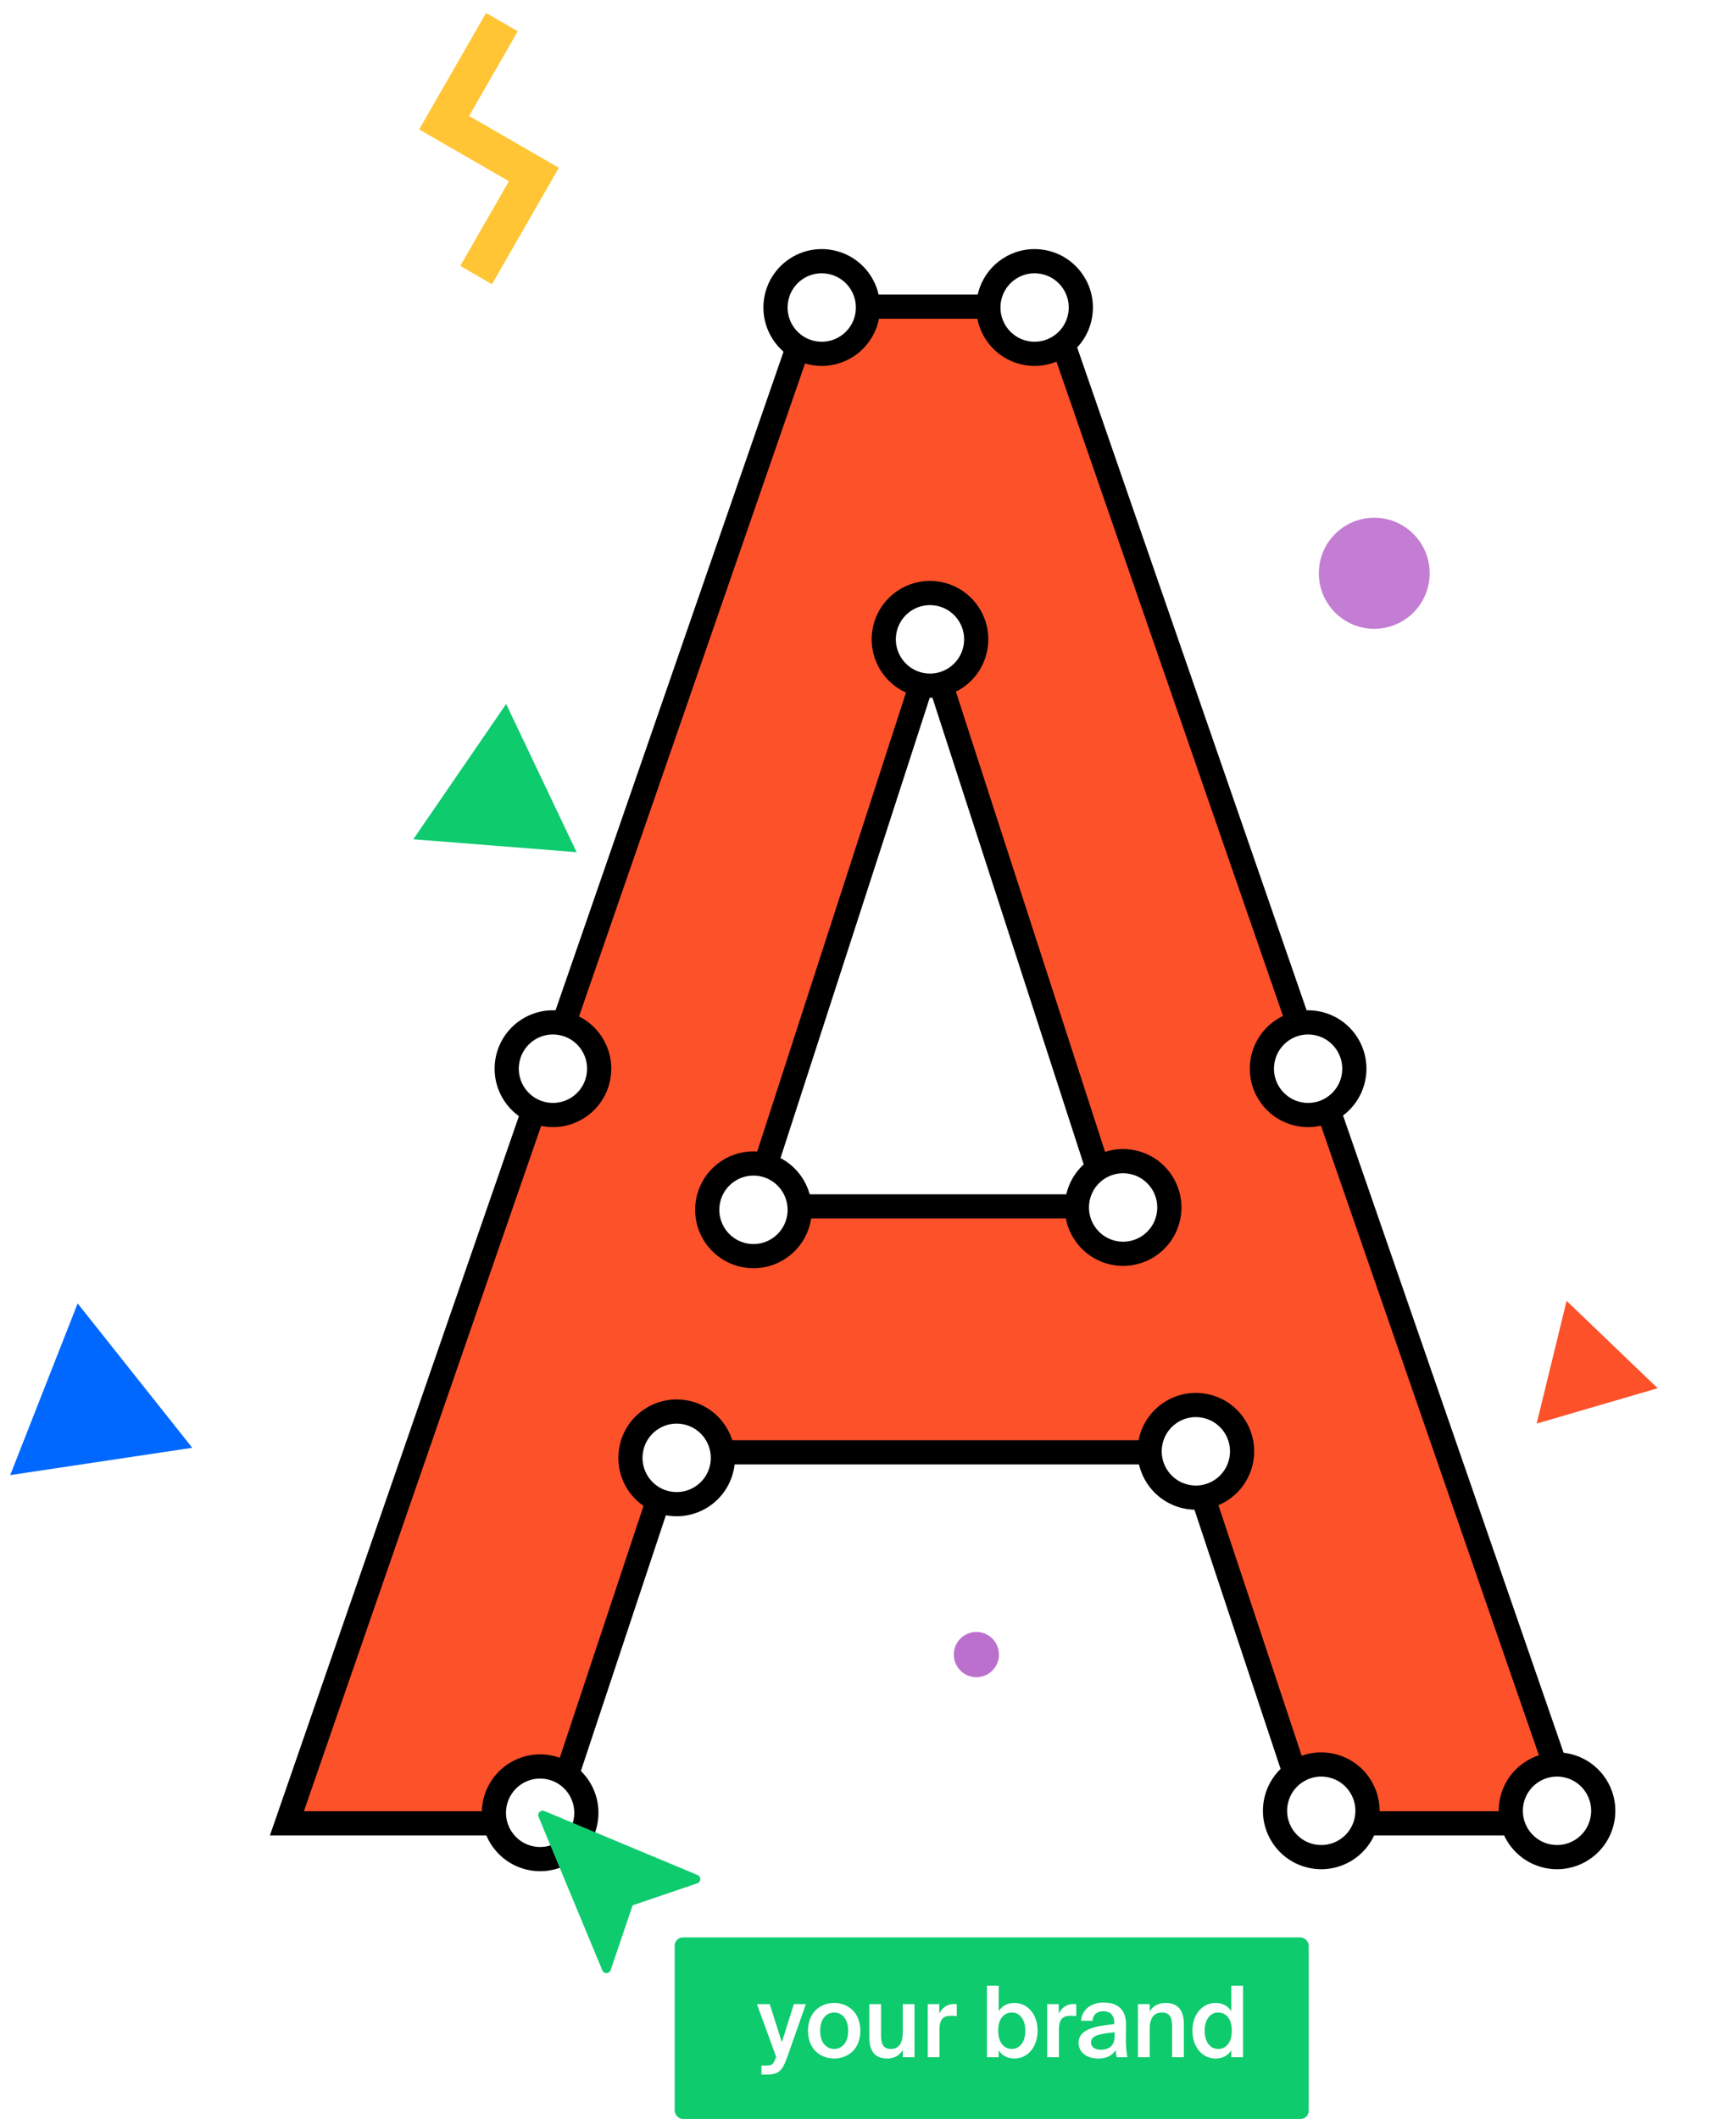 <svg width="422" height="515" viewBox="0 0 422 515" fill="none" xmlns="http://www.w3.org/2000/svg">
<path d="M71.097 439.241L69.746 443.143H73.875H131.758H133.879L134.548 441.13L163.854 352.978H288.816L318.122 441.13L318.791 443.143H320.912H378.795H382.924L381.573 439.241L255.988 76.51L255.303 74.532H253.209H199.461H197.367L196.682 76.51L71.097 439.241ZM226.335 159.033L269.838 293.207H182.832L226.335 159.033Z" fill="#FD512A" stroke="black" stroke-width="5.88"/>
<path d="M249.373 85.789C255.472 86.967 261.359 82.966 262.531 76.867C263.703 70.769 259.721 64.863 253.621 63.685C247.522 62.508 241.635 66.509 240.463 72.607C239.291 78.706 243.273 84.612 249.373 85.789Z" fill="white" stroke="black" stroke-width="5.88"/>
<path d="M197.627 85.789C203.727 86.967 209.614 82.966 210.786 76.867C211.958 70.769 207.976 64.863 201.876 63.685C195.777 62.508 189.89 66.509 188.718 72.607C187.545 78.706 191.528 84.612 197.627 85.789Z" fill="white" stroke="black" stroke-width="5.88"/>
<path d="M181.033 305.09C187.133 306.268 193.019 302.267 194.192 296.169C195.364 290.07 191.381 284.164 185.282 282.987C179.183 281.809 173.296 285.81 172.123 291.909C170.951 298.007 174.934 303.913 181.033 305.09Z" fill="white" stroke="black" stroke-width="5.88"/>
<path d="M270.891 304.52C276.99 305.697 282.877 301.696 284.05 295.598C285.222 289.499 281.239 283.593 275.14 282.416C269.041 281.239 263.154 285.239 261.981 291.338C260.809 297.436 264.792 303.342 270.891 304.52Z" fill="white" stroke="black" stroke-width="5.88"/>
<path d="M129.175 451.638C135.275 452.815 141.162 448.814 142.334 442.716C143.506 436.618 139.523 430.712 133.424 429.534C127.325 428.357 121.438 432.358 120.266 438.456C119.093 444.554 123.076 450.46 129.175 451.638Z" fill="white" stroke="black" stroke-width="5.88"/>
<path d="M319.057 451.155C325.156 452.333 331.043 448.332 332.215 442.234C333.387 436.135 329.405 430.229 323.305 429.052C317.206 427.874 311.319 431.875 310.147 437.974C308.975 444.072 312.957 449.978 319.057 451.155Z" fill="white" stroke="black" stroke-width="5.88"/>
<path d="M376.367 451.155C382.467 452.333 388.353 448.332 389.526 442.234C390.698 436.135 386.715 430.229 380.616 429.052C374.517 427.874 368.63 431.875 367.457 437.974C366.285 444.072 370.268 449.978 376.367 451.155Z" fill="white" stroke="black" stroke-width="5.88"/>
<path d="M288.573 363.785C294.672 364.963 300.559 360.962 301.731 354.863C302.903 348.765 298.921 342.859 292.821 341.682C286.722 340.504 280.835 344.505 279.663 350.603C278.491 356.702 282.473 362.608 288.573 363.785Z" fill="white" stroke="black" stroke-width="5.88"/>
<path d="M162.364 365.372C168.464 366.549 174.351 362.549 175.523 356.45C176.695 350.352 172.712 344.446 166.613 343.268C160.514 342.091 154.627 346.092 153.454 352.19C152.282 358.289 156.265 364.195 162.364 365.372Z" fill="white" stroke="black" stroke-width="5.88"/>
<path d="M132.288 270.792C138.387 271.97 144.274 267.969 145.447 261.87C146.619 255.772 142.636 249.866 136.537 248.688C130.437 247.511 124.551 251.512 123.378 257.61C122.206 263.709 126.189 269.615 132.288 270.792Z" fill="white" stroke="black" stroke-width="5.88"/>
<path d="M315.862 270.792C321.962 271.97 327.849 267.969 329.021 261.87C330.193 255.772 326.21 249.866 320.111 248.688C314.012 247.511 308.125 251.512 306.953 257.61C305.78 263.709 309.763 269.615 315.862 270.792Z" fill="white" stroke="black" stroke-width="5.88"/>
<path d="M223.945 166.438C230.044 167.616 235.931 163.615 237.103 157.516C238.276 151.418 234.293 145.512 228.194 144.334C222.094 143.157 216.207 147.158 215.035 153.256C213.863 159.355 217.845 165.261 223.945 166.438Z" fill="white" stroke="black" stroke-width="5.88"/>
<rect x="164.006" y="470.871" width="154.125" height="44.129" rx="2" fill="#0ECB6E"/>
<g clip-path="url(#clip0_198_2716)">
<path fill-rule="evenodd" clip-rule="evenodd" d="M131.146 440.393C131.454 440.084 131.918 439.992 132.32 440.16L169.568 455.712C169.981 455.884 170.245 456.294 170.229 456.742C170.214 457.19 169.924 457.582 169.501 457.726L153.782 463.076L148.443 478.829C148.299 479.253 147.908 479.544 147.461 479.559C147.014 479.574 146.605 479.31 146.433 478.896L130.914 441.569C130.747 441.166 130.838 440.702 131.146 440.393Z" fill="#0ECB6E"/>
</g>
<path d="M185.104 504.2H186.4C189.304 504.2 190.168 503.312 191.368 499.976L195.904 487.088H192.976L190.048 496.352L187.12 487.088H184L188.68 499.928L188.536 500.24C187.96 501.92 187.432 502.016 186.184 502.016H185.104V504.2ZM209.136 493.568C209.136 488.912 205.92 486.8 202.776 486.8C199.632 486.8 196.416 488.912 196.416 493.568C196.416 498.224 199.632 500.312 202.776 500.312C205.92 500.312 209.136 498.224 209.136 493.568ZM202.776 497.984C200.976 497.984 199.368 496.544 199.368 493.568C199.368 490.592 200.976 489.128 202.776 489.128C204.576 489.128 206.184 490.592 206.184 493.568C206.184 496.544 204.576 497.984 202.776 497.984ZM219.451 498.224V500H222.307V487.088H219.451V493.976C219.451 496.304 218.683 497.984 216.547 497.984C214.411 497.984 214.171 496.28 214.171 494.528V487.088H211.315V495.224C211.315 498.296 212.563 500.312 215.635 500.312C217.387 500.312 218.707 499.568 219.451 498.224ZM232.578 489.992V487.112C232.362 487.088 232.05 487.064 231.834 487.064C230.274 487.088 229.026 487.952 228.33 489.392V487.088H225.522V500H228.378V493.232C228.378 490.64 229.41 489.92 231.21 489.92C231.642 489.92 232.098 489.944 232.578 489.992ZM242.769 482.6H239.913V500H242.769V498.296C243.537 499.568 244.881 500.312 246.609 500.312C249.657 500.312 252.225 497.696 252.225 493.544C252.225 489.416 249.657 486.8 246.609 486.8C244.881 486.8 243.537 487.544 242.769 488.816V482.6ZM245.985 497.984C244.113 497.984 242.649 496.52 242.649 493.544C242.649 490.568 244.113 489.128 245.985 489.128C247.881 489.128 249.249 490.832 249.249 493.544C249.249 496.28 247.881 497.984 245.985 497.984ZM261.617 489.992V487.112C261.401 487.088 261.089 487.064 260.873 487.064C259.313 487.088 258.065 487.952 257.369 489.392V487.088H254.561V500H257.417V493.232C257.417 490.64 258.449 489.92 260.249 489.92C260.681 489.92 261.137 489.944 261.617 489.992ZM262.184 496.448C262.184 498.8 264.152 500.312 266.96 500.312C268.856 500.312 270.392 499.64 271.208 498.248C271.256 499.136 271.352 499.448 271.448 500H274.064C273.824 498.92 273.68 497.216 273.68 495.584C273.68 494.408 273.728 492.896 273.728 492.248C273.8 488.12 271.376 486.704 268.28 486.704C265.16 486.704 262.976 488.504 262.784 491.144H265.592C265.664 489.584 266.744 488.816 268.184 488.816C269.6 488.816 270.872 489.488 270.872 491.696V491.936C266.144 492.416 262.184 493.232 262.184 496.448ZM270.944 493.928V494.912C270.944 497.096 269.696 498.176 267.584 498.176C266.144 498.176 265.208 497.504 265.208 496.376C265.208 494.888 266.864 494.312 270.944 493.928ZM279.472 488.888V487.088H276.616V500H279.472V493.136C279.472 490.808 280.288 489.128 282.472 489.128C284.656 489.128 284.92 490.832 284.92 492.584V500H287.776V491.888C287.776 488.816 286.504 486.8 283.384 486.8C281.584 486.8 280.216 487.544 279.472 488.888ZM299.317 482.6V488.816C298.549 487.544 297.205 486.8 295.477 486.8C292.429 486.8 289.861 489.416 289.861 493.544C289.861 497.696 292.429 500.312 295.477 500.312C297.205 500.312 298.549 499.568 299.317 498.296V500H302.173V482.6H299.317ZM296.101 489.128C297.973 489.128 299.437 490.568 299.437 493.544C299.437 496.52 297.973 497.984 296.101 497.984C294.205 497.984 292.837 496.28 292.837 493.544C292.837 490.832 294.205 489.128 296.101 489.128Z" fill="white"/>
<g filter="url(#filter0_d_198_2716)">
<path d="M40.55 328.831L68.412 363.92L24.157 370.555L40.55 328.831Z" fill="#0068FF"/>
</g>
<g filter="url(#filter1_d_198_2716)">
<path d="M417.796 345.645L388.382 354.237L395.663 324.413L417.796 345.645Z" fill="#FD512A"/>
</g>
<g filter="url(#filter2_d_198_2716)">
<path fill-rule="evenodd" clip-rule="evenodd" d="M158.136 63.339L146.308 83.922L138.606 79.477L150.434 58.895L128.611 46.301L133.046 38.582L133.046 38.583L144.874 18L152.576 22.445L140.749 43.027L162.571 55.621L158.136 63.339L158.136 63.339Z" fill="#FFC534"/>
</g>
<g filter="url(#filter3_d_198_2716)">
<ellipse cx="357.773" cy="152.5" rx="13.471" ry="13.5" fill="#C37DD2"/>
</g>
<g filter="url(#filter4_d_198_2716)">
<ellipse cx="247.008" cy="407.5" rx="5.488" ry="5.5" fill="#BC70CD"/>
</g>
<g filter="url(#filter5_d_198_2716)">
<path d="M142.324 181.814L159.456 217.835L119.761 214.693L142.324 181.814Z" fill="#0ECB6E"/>
</g>
<defs>
<filter id="filter0_d_198_2716" x="0.073" y="314.381" width="68.338" height="56.174" filterUnits="userSpaceOnUse" color-interpolation-filters="sRGB">
<feFlood flood-opacity="0" result="BackgroundImageFix"/>
<feColorMatrix in="SourceAlpha" type="matrix" values="0 0 0 0 0 0 0 0 0 0 0 0 0 0 0 0 0 0 127 0" result="hardAlpha"/>
<feOffset dx="-21.675" dy="-12.042"/>
<feGaussianBlur stdDeviation="1.204"/>
<feColorMatrix type="matrix" values="0 0 0 0 0 0 0 0 0 0 0 0 0 0 0 0 0 0 0.25 0"/>
<feBlend mode="normal" in2="BackgroundImageFix" result="effect1_dropShadow_198_2716"/>
<feBlend mode="normal" in="SourceGraphic" in2="effect1_dropShadow_198_2716" result="shape"/>
</filter>
<filter id="filter1_d_198_2716" x="371.892" y="314.519" width="45.904" height="39.718" filterUnits="userSpaceOnUse" color-interpolation-filters="sRGB">
<feFlood flood-opacity="0" result="BackgroundImageFix"/>
<feColorMatrix in="SourceAlpha" type="matrix" values="0 0 0 0 0 0 0 0 0 0 0 0 0 0 0 0 0 0 127 0" result="hardAlpha"/>
<feOffset dx="-14.841" dy="-8.245"/>
<feGaussianBlur stdDeviation="0.824"/>
<feColorMatrix type="matrix" values="0 0 0 0 0 0 0 0 0 0 0 0 0 0 0 0 0 0 0.25 0"/>
<feBlend mode="normal" in2="BackgroundImageFix" result="effect1_dropShadow_198_2716"/>
<feBlend mode="normal" in="SourceGraphic" in2="effect1_dropShadow_198_2716" result="shape"/>
</filter>
<filter id="filter2_d_198_2716" x="98.922" y="0.187" width="63.649" height="83.735" filterUnits="userSpaceOnUse" color-interpolation-filters="sRGB">
<feFlood flood-opacity="0" result="BackgroundImageFix"/>
<feColorMatrix in="SourceAlpha" type="matrix" values="0 0 0 0 0 0 0 0 0 0 0 0 0 0 0 0 0 0 127 0" result="hardAlpha"/>
<feOffset dx="-26.72" dy="-14.845"/>
<feGaussianBlur stdDeviation="1.484"/>
<feColorMatrix type="matrix" values="0 0 0 0 0 0 0 0 0 0 0 0 0 0 0 0 0 0 0.25 0"/>
<feBlend mode="normal" in2="BackgroundImageFix" result="effect1_dropShadow_198_2716"/>
<feBlend mode="normal" in="SourceGraphic" in2="effect1_dropShadow_198_2716" result="shape"/>
</filter>
<filter id="filter3_d_198_2716" x="317.96" y="123.195" width="53.284" height="42.805" filterUnits="userSpaceOnUse" color-interpolation-filters="sRGB">
<feFlood flood-opacity="0" result="BackgroundImageFix"/>
<feColorMatrix in="SourceAlpha" type="matrix" values="0 0 0 0 0 0 0 0 0 0 0 0 0 0 0 0 0 0 127 0" result="hardAlpha"/>
<feOffset dx="-23.707" dy="-13.171"/>
<feGaussianBlur stdDeviation="1.317"/>
<feColorMatrix type="matrix" values="0 0 0 0 0 0 0 0 0 0 0 0 0 0 0 0 0 0 0.25 0"/>
<feBlend mode="normal" in2="BackgroundImageFix" result="effect1_dropShadow_198_2716"/>
<feBlend mode="normal" in="SourceGraphic" in2="effect1_dropShadow_198_2716" result="shape"/>
</filter>
<filter id="filter4_d_198_2716" x="230.788" y="395.561" width="21.708" height="17.439" filterUnits="userSpaceOnUse" color-interpolation-filters="sRGB">
<feFlood flood-opacity="0" result="BackgroundImageFix"/>
<feColorMatrix in="SourceAlpha" type="matrix" values="0 0 0 0 0 0 0 0 0 0 0 0 0 0 0 0 0 0 127 0" result="hardAlpha"/>
<feOffset dx="-9.659" dy="-5.366"/>
<feGaussianBlur stdDeviation="0.537"/>
<feColorMatrix type="matrix" values="0 0 0 0 0 0 0 0 0 0 0 0 0 0 0 0 0 0 0.25 0"/>
<feBlend mode="normal" in2="BackgroundImageFix" result="effect1_dropShadow_198_2716"/>
<feBlend mode="normal" in="SourceGraphic" in2="effect1_dropShadow_198_2716" result="shape"/>
</filter>
<filter id="filter5_d_198_2716" x="98.33" y="168.956" width="61.126" height="48.88" filterUnits="userSpaceOnUse" color-interpolation-filters="sRGB">
<feFlood flood-opacity="0" result="BackgroundImageFix"/>
<feColorMatrix in="SourceAlpha" type="matrix" values="0 0 0 0 0 0 0 0 0 0 0 0 0 0 0 0 0 0 127 0" result="hardAlpha"/>
<feOffset dx="-19.288" dy="-10.716"/>
<feGaussianBlur stdDeviation="1.072"/>
<feColorMatrix type="matrix" values="0 0 0 0 0 0 0 0 0 0 0 0 0 0 0 0 0 0 0.25 0"/>
<feBlend mode="normal" in2="BackgroundImageFix" result="effect1_dropShadow_198_2716"/>
<feBlend mode="normal" in="SourceGraphic" in2="effect1_dropShadow_198_2716" result="shape"/>
</filter>
<clipPath id="clip0_198_2716">
<rect width="41.928" height="42.017" fill="white" transform="translate(129.757 439)"/>
</clipPath>
</defs>
</svg>
